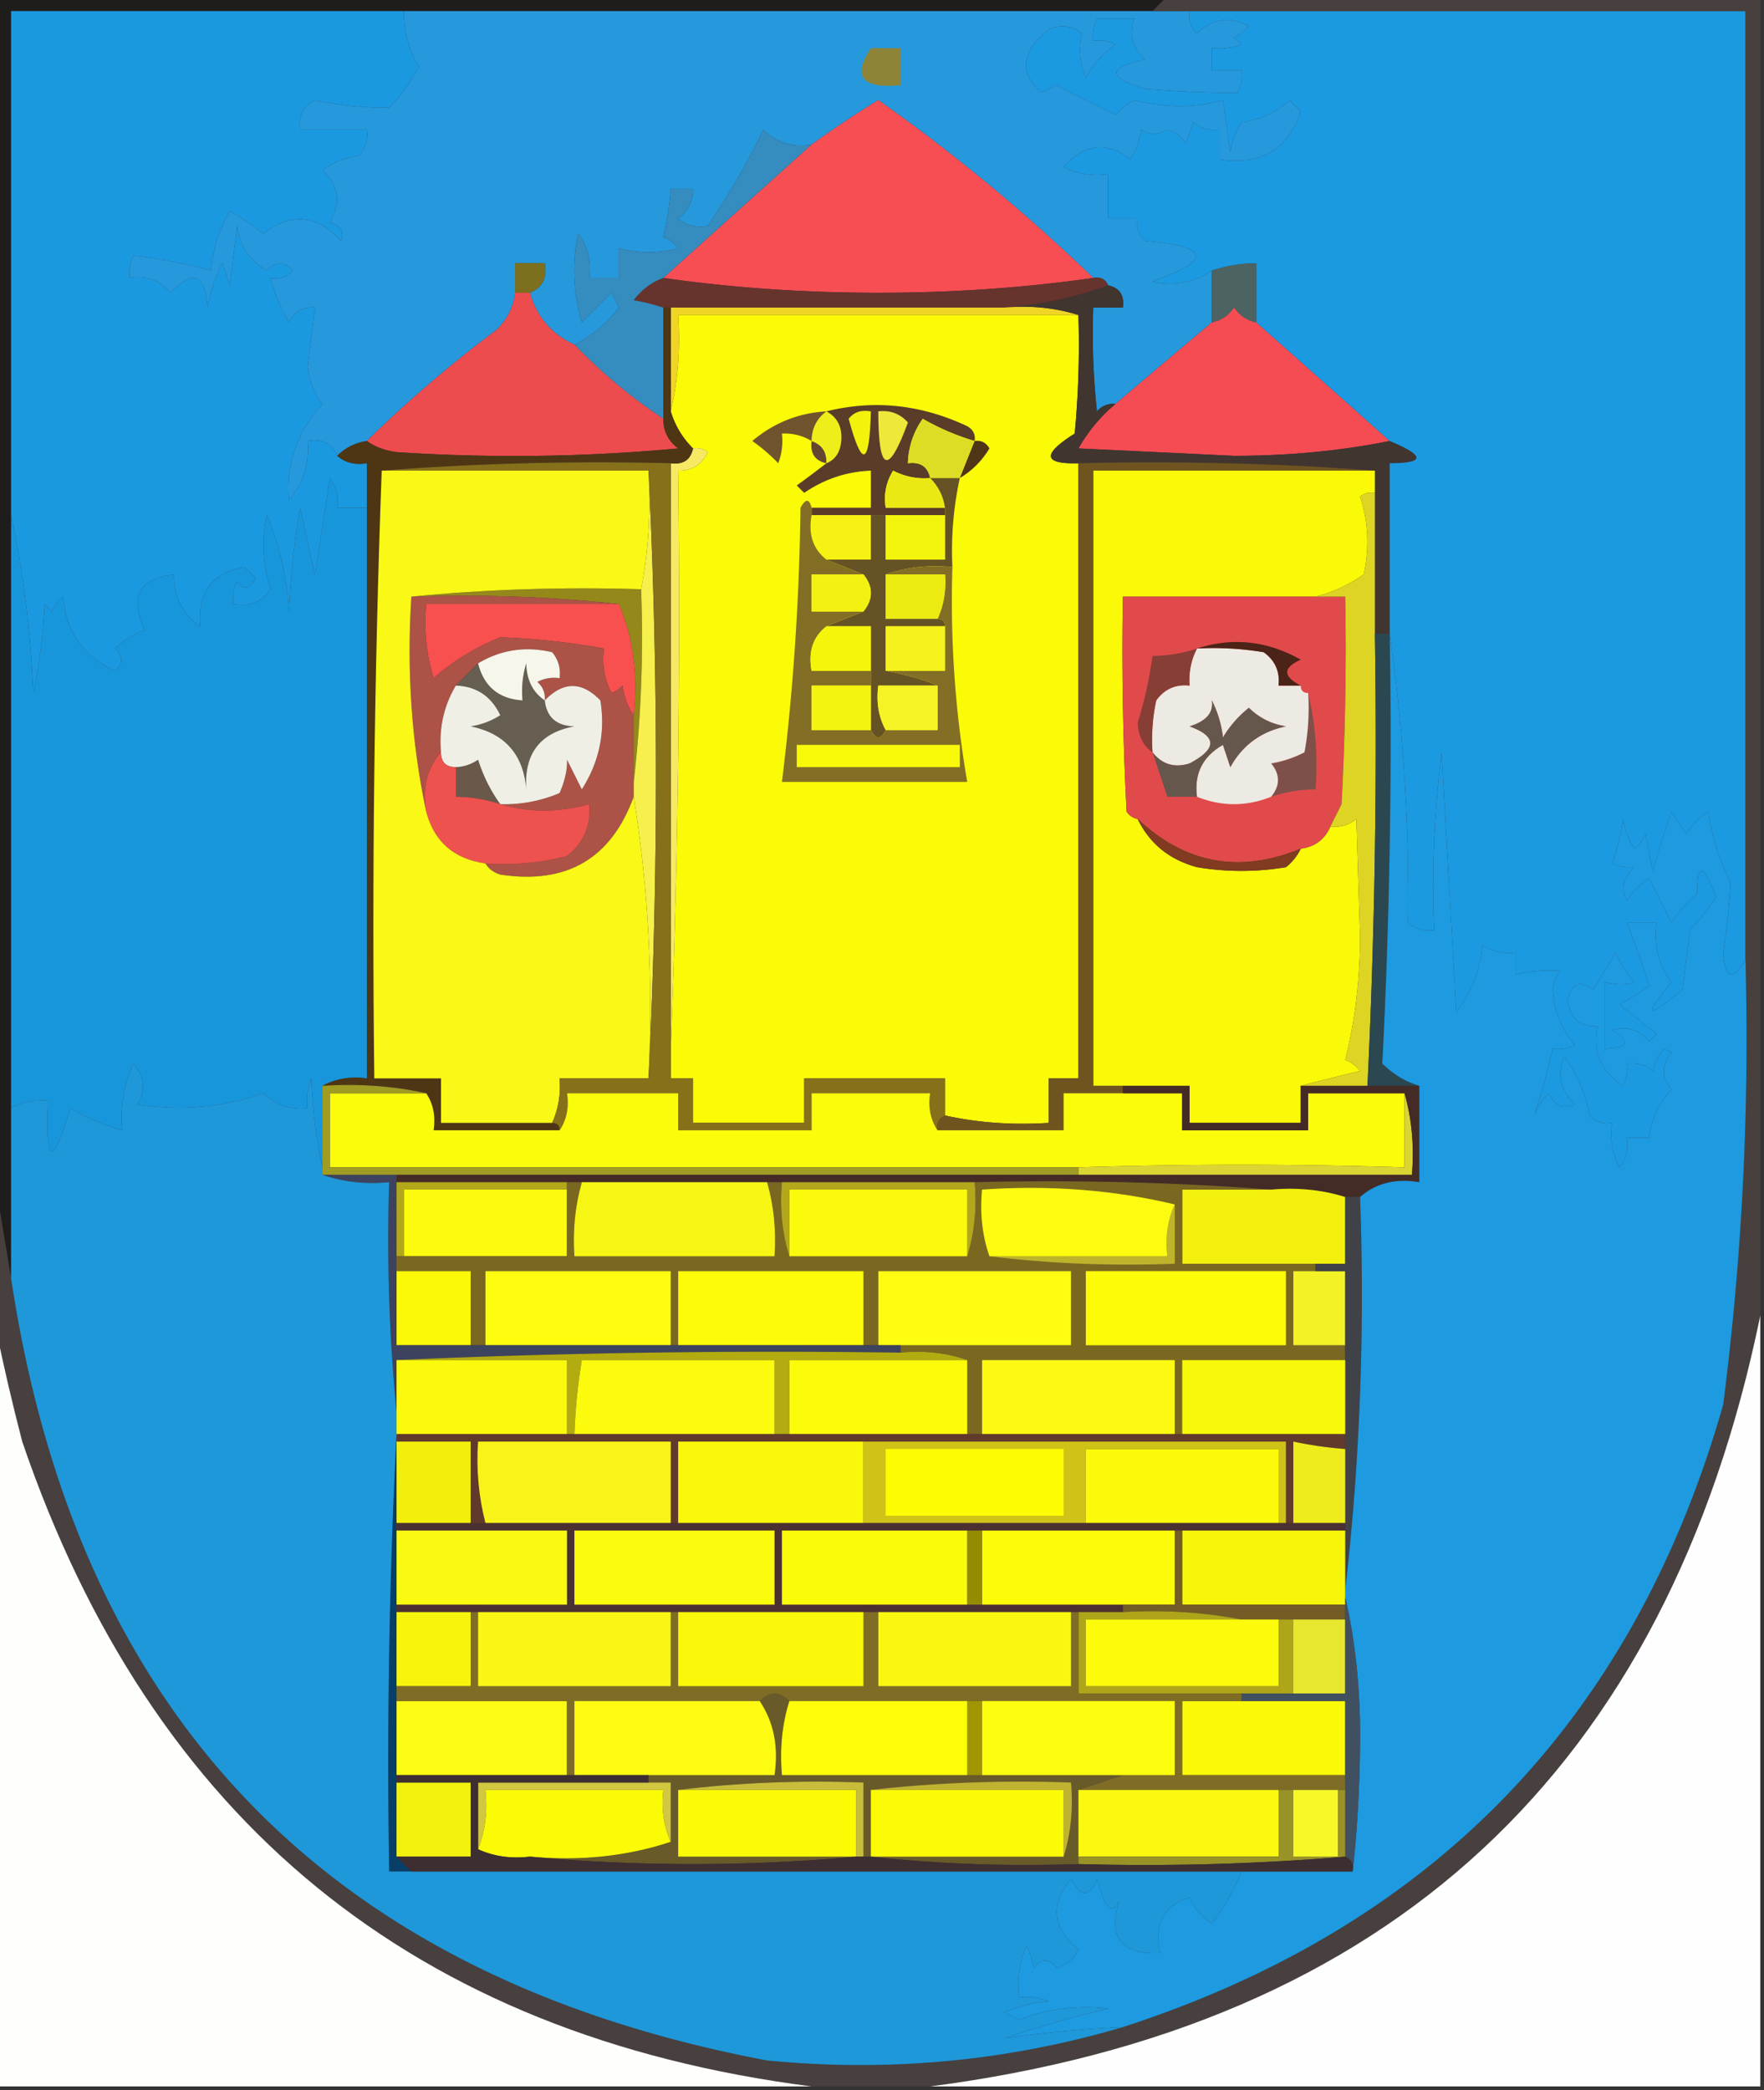 <svg xmlns="http://www.w3.org/2000/svg" width="238" height="282" style="shape-rendering:geometricPrecision;text-rendering:geometricPrecision;image-rendering:optimizeQuality;fill-rule:evenodd;clip-rule:evenodd"><rect width="100%" height="100%" fill="#333333" stroke="none"/><path style="opacity:1" fill="#1e1d1c" d="M-.5-.5h158l-2 2H1.5v171l-2-12V-.5z"/><path style="opacity:1" fill="#2698dc" d="M54.5 1.5h106c-.219 1.175.114 2.175 1 3 2.099-2.034 4.432-2.368 7-1a4.452 4.452 0 0 1-2 1.5l1 1a8.435 8.435 0 0 1-4 .5v3h4a4.934 4.934 0 0 1-.5 3c-3.966.03-8.133-.136-12.5-.5-5.128-1.562-5.128-2.895 0-4-1.698-1.403-2.198-3.236-1.5-5.5h-5a4.934 4.934 0 0 0-.5 3 4.932 4.932 0 0 1 3 .5 13.013 13.013 0 0 0-4 4.5c-.831-1.973-.998-3.973-.5-6-1.388-1.054-2.888-1.22-4.5-.5-3.713 2.943-4.046 5.776-1 8.5l2-1 8 4a9.264 9.264 0 0 1 2.5-2c4.254 1.073 8.254 1.073 12 0l1 7a10.256 10.256 0 0 1 1.5-4c2.536-.344 4.703-1.344 6.5-3l1.5 1.5c-1.698 5.192-5.365 7.359-11 6.5v-4c-1.322.17-2.489-.163-3.5-1l-1 3c-.519-1.016-1.353-1.682-2.5-2-1.363.698-2.529.698-3.5 0a10.256 10.256 0 0 1-1.5 4c-3.14-2.445-6.14-2.112-9 1a9.864 9.864 0 0 0 6 1v6h4c-.219 1.175.114 2.175 1 3 8.793.73 9.127 2.563 1 5.5 2.91.637 5.577.137 8-1.5v7a3164.914 3164.914 0 0 0-13 11c-.996-.086-1.829.248-2.5 1a98.433 98.433 0 0 1-.5-14h4c.215-1.679-.452-2.679-2-3-.342-.838-1.008-1.172-2-1a246.657 246.657 0 0 0-29-24 147.986 147.986 0 0 0-9 6c-2.579.417-4.746-.25-6.5-2a108.148 108.148 0 0 1-7.5 13c-1.478.262-2.811-.071-4-1 1.353-1.024 2.02-2.357 2-4h-3c-.199 2.511-.532 4.678-1 6.5a4.452 4.452 0 0 1 2 1.5c-2.589.705-5.256.705-8 0v4h-4c.319-2.25-.181-4.25-1.5-6a24.558 24.558 0 0 0 .5 12l4-4 1 2a16.883 16.883 0 0 1-6 5c-3.075-1.408-5.075-3.742-6-7 1.677-.683 2.343-2.017 2-4h-4v4c-.229 1.933-1.062 3.6-2.5 5a171.302 171.302 0 0 0-17.5 15c-1.562.233-2.895.9-4 2-.683-1.676-2.017-2.343-4-2 .269 3.026-.564 5.692-2.5 8-.405-4.952 1.095-9.285 4.5-13-1.117-1.45-1.784-3.116-2-5 .337-2.676.67-5.343 1-8-1.624-.14-2.79.527-3.5 2a23.795 23.795 0 0 1-2.5-6c1.175.219 2.175-.114 3-1-1.15-1.231-2.317-1.231-3.5 0-2.326-1.313-3.66-3.313-4-6l-1 8-1-3a20.627 20.627 0 0 0-2 6c-.237-4.516-1.903-5.182-5-2-1.4-1.692-3.234-2.359-5.5-2a4.932 4.932 0 0 1 .5-3c3.327.344 6.827 1.01 10.5 2 .221-2.892 1.054-5.558 2.5-8a32.367 32.367 0 0 1 4.5 3c3.884-2.865 7.384-2.532 10.5 1 .456-1.244-.044-2.077-1.5-2.5 1.559-2.642 1.225-4.975-1-7 1.45-1.117 3.116-1.784 5-2 .837-1.011 1.17-2.178 1-3.5h-9c-.278-1.846.389-3.18 2-4 3.382.746 6.715 1.08 10 1a20.893 20.893 0 0 0 4-5.5c-1.36-2.27-2.027-4.77-2-7.5z"/><path style="opacity:1" fill="#8c8337" d="M117.5 6.5h4v5c-5.215.498-6.549-1.169-4-5z"/><path style="opacity:1" fill="#f74e54" d="M147.5 37.5c-9.309 1.332-18.976 1.998-29 2-10.024-.002-19.69-.668-29-2a15164.64 15164.64 0 0 1 20-18 147.986 147.986 0 0 1 9-6 246.657 246.657 0 0 1 29 24z"/><path style="opacity:1" fill="#1b99e0" d="M54.5 1.5c-.027 2.73.64 5.23 2 7.5a20.893 20.893 0 0 1-4 5.5c-3.285.08-6.618-.254-10-1-1.611.82-2.278 2.154-2 4h9c.17 1.322-.163 2.489-1 3.5-1.884.216-3.55.883-5 2 2.225 2.025 2.559 4.358 1 7 1.456.423 1.956 1.256 1.5 2.5-3.116-3.532-6.616-3.865-10.5-1a32.367 32.367 0 0 0-4.5-3c-1.446 2.442-2.279 5.108-2.5 8-3.673-.99-7.173-1.656-10.5-2a4.932 4.932 0 0 0-.5 3c2.266-.359 4.1.308 5.5 2 3.097-3.182 4.763-2.516 5 2a20.627 20.627 0 0 1 2-6l1 3 1-8c.34 2.687 1.674 4.687 4 6 1.183-1.231 2.35-1.231 3.5 0-.825.886-1.825 1.219-3 1a23.795 23.795 0 0 0 2.5 6c.71-1.473 1.876-2.14 3.5-2-.33 2.657-.663 5.324-1 8 .216 1.884.883 3.55 2 5-3.405 3.715-4.905 8.048-4.5 13 1.936-2.308 2.769-4.974 2.5-8 1.983-.343 3.317.324 4 2 1.068.934 2.401 1.268 4 1v6h-4c.262-1.478-.071-2.811-1-4l-2 13-2-9a100.197 100.197 0 0 0-1.5 14c-.266-4.57-1.266-8.903-3-13-.752 3.394-.585 6.727.5 10-1.169 1.717-2.835 2.384-5 2a4.932 4.932 0 0 1 .5-3c.914 1.154 1.747.987 2.5-.5L33 76.5c-4.396.768-6.396 3.435-6 8-2.398-1.68-3.564-4.014-3.5-7-4.758.522-6.091 3.022-4 7.5a12.417 12.417 0 0 0-4 2.5c1.09 1.109 1.09 2.109 0 3-4.245-1.954-6.579-5.287-7-10a4.453 4.453 0 0 0-1.5 2l-1-1a74.194 74.194 0 0 1-1.5 12c-.352-8.376-1.352-16.376-3-24v-68h53z"/><path style="opacity:1" fill="#7c701f" d="M71.5 39.5h-2v-4h4c.343 1.983-.323 3.317-2 4z"/><path style="opacity:1" fill="#67332d" d="M89.5 37.5c9.31 1.332 18.976 1.998 29 2 10.024-.002 19.691-.668 29-2 .992-.172 1.658.162 2 1-4.413 1.638-9.079 2.638-14 3h-46a32.05 32.05 0 0 0-4-1c1.088-1.434 2.422-2.434 4-3z"/><path style="opacity:1" fill="#4d6361" d="M169.5 43.5c-1.235-.221-2.235-.888-3-2-.765 1.112-1.765 1.779-3 2v-7a19.24 19.24 0 0 1 6-1v8z"/><path style="opacity:1" fill="#f0d426" d="M90.5 41.5h45c3.542-.313 6.875.02 10 1h-54c.318 4.532-.015 8.866-1 13v-14z"/><path style="opacity:1" fill="#358cbe" d="M109.5 19.5a15164.64 15164.64 0 0 0-20 18c-1.578.566-2.912 1.566-4 3a32.05 32.05 0 0 1 4 1v15c-4.314-2.842-8.314-6.176-12-10a16.883 16.883 0 0 0 6-5l-1-2-4 4a24.558 24.558 0 0 1-.5-12c1.319 1.75 1.819 3.75 1.5 6h4v-4c2.744.705 5.411.705 8 0a4.452 4.452 0 0 0-2-1.5c.468-1.822.801-3.989 1-6.5h3c.02 1.643-.647 2.976-2 4 1.189.929 2.522 1.262 4 1a108.148 108.148 0 0 0 7.5-13c1.754 1.75 3.921 2.417 6.5 2z"/><path style="opacity:1" fill="#ed4c4f" d="M69.5 39.5h2c.925 3.258 2.925 5.592 6 7 3.686 3.824 7.686 7.158 12 10-.02 1.643.647 2.976 2 4a241.23 241.23 0 0 1-38 .5c-1.558-.21-2.892-.71-4-1.5a171.302 171.302 0 0 1 17.5-15c1.438-1.4 2.271-3.067 2.5-5z"/><path style="opacity:1" fill="#f54c53" d="M169.5 43.5c6.05 5.345 12.05 10.678 18 16-6.633 1.33-13.633 1.997-21 2l-21-1c1.343-2.337 3.01-4.337 5-6 4.393-3.737 8.726-7.404 13-11 1.235-.221 2.235-.888 3-2 .765 1.112 1.765 1.779 3 2z"/><path style="opacity:1" fill="#fbfb08" d="M145.5 42.5a128.508 128.508 0 0 1-.5 16c-4.438 2.8-4.272 4.133.5 4v83h-4v6c-4.863.319-9.53-.014-14-1v-5h-19v6h-15v-6h-3v-4a1521.636 1521.636 0 0 0 1-78c1.859.04 3.192-.794 4-2.5a2.428 2.428 0 0 0-2-.5 11.741 11.741 0 0 1-3-5c.985-4.134 1.318-8.468 1-13h54z"/><path style="opacity:1" fill="#634632" d="M109.5 59.5c1.406.473 2.073 1.473 2 3-1.548-.321-2.215-1.321-2-3z"/><path style="opacity:1" fill="#eeee1b" d="M111.5 55.5c1.493.812 2.16 2.145 2 4-.14 1.53-.807 2.53-2 3 .073-1.527-.594-2.527-2-3 .027-1.7.694-3.033 2-4z"/><path style="opacity:1" fill="#70542e" d="M111.5 55.5c-1.306.967-1.973 2.3-2 4-1.208-.734-2.541-1.067-4-1a8.43 8.43 0 0 1-.5 4 23.602 23.602 0 0 0-3.5-3c2.9-2.451 6.234-3.785 10-4z"/><path style="opacity:1" fill="#593d29" d="M111.5 55.5c6.432-1.6 12.765-.934 19 2 .798.457 1.131 1.124 1 2a32.147 32.147 0 0 1-7-3 10.777 10.777 0 0 0-2 6c1.679-.215 2.679.452 3 2a9.107 9.107 0 0 1-5-1c-.952 1.545-1.285 3.212-1 5h8v1h-18v-1h8v-5c-3.266.13-6.266 1.13-9 3l-1-1c1.401-1.02 2.735-2.02 4-3 1.193-.47 1.86-1.47 2-3 .16-1.855-.507-3.188-2-4z"/><path style="opacity:1" fill="#ede83a" d="M118.5 55.5c1.603-.188 2.937.312 4 1.5-2.658 7.238-3.991 6.738-4-1.5z"/><path style="opacity:1" fill="#f2f20c" d="M114.5 56.5c.709-.904 1.709-1.237 3-1-.186 7.388-1.186 7.72-3 1z"/><path style="opacity:1" fill="#40352f" d="M149.5 38.5c1.548.321 2.215 1.321 2 3h-4a98.433 98.433 0 0 0 .5 14c.671-.752 1.504-1.086 2.5-1-1.99 1.663-3.657 3.663-5 6l21 1c7.367-.003 14.367-.67 21-2 4.813 1.995 4.813 2.995 0 3v23h-2v-22a400.606 400.606 0 0 0-40-1c-4.772.133-4.938-1.2-.5-4 .499-5.323.666-10.656.5-16-3.125-.98-6.458-1.313-10-1 4.921-.362 9.587-1.362 14-3z"/><path style="opacity:1" fill="#dedd26" d="m131.5 59.5-2 5h-4c-.321-1.548-1.321-2.215-3-2a10.777 10.777 0 0 1 2-6 32.147 32.147 0 0 0 7 3z"/><path style="opacity:1" fill="#503517" d="M131.5 59.5c.876-.13 1.543.203 2 1-1.021 1.688-2.355 3.021-4 4l2-5z"/><path style="opacity:1" fill="#ebe914" d="M125.5 64.5c1.1 1.105 1.767 2.438 2 4h-8c-.285-1.788.048-3.455 1-5a9.107 9.107 0 0 0 5 1z"/><path style="opacity:1" fill="#f6f213" d="M109.5 69.5h8v6h-6c-1.808-1.418-2.475-3.418-2-6z"/><path style="opacity:1" fill="#655225" d="M125.5 64.5h4a45.78 45.78 0 0 0-1 12c-3.213-.31-6.213.023-9 1v6h7c.667 0 1 .333 1 1h-8v6c2.938.57 5.272 1.237 7 2h-8c-.295 2.235.039 4.235 1 6-.667 1.333-1.333 1.333-2 0v-14h-6l5-2c1.333-1.667 1.333-3.333 0-5l-5-2h6v-6h2v6h8v-7c-.233-1.562-.9-2.895-2-4z"/><path style="opacity:1" fill="#f4f50c" d="M119.5 69.5h8v6h-8v-6z"/><path style="opacity:1" fill="#1c9ae1" d="M160.5 1.5h75v128c-1.745 2.903-2.745 2.57-3-1 .552-3.595.885-6.761 1-9.5-1.525-2.908-2.525-6.074-3-9.5a9.425 9.425 0 0 0-3 3l-2-3a176.05 176.05 0 0 0-2.5 8l-1-5a4.457 4.457 0 0 1-1.5 2 10.258 10.258 0 0 1-1.5-4 32.444 32.444 0 0 1-1.5 6c.762.411 1.762.577 3 .5-1.514 1.439-1.847 2.939-1 4.5a9.425 9.425 0 0 1 3-3l3 6a19.887 19.887 0 0 1 3.5-4c-.03-4.14.804-3.973 2.5.5a28.118 28.118 0 0 1-3.5 4.5l-1 8c-4.816 4.014-5.316 3.681-1.5-1-1.723-2.368-2.39-5.034-2-8h-4a151.28 151.28 0 0 1 3 8.5 32.065 32.065 0 0 1-4 2.5l5 4-1 1c-1.369-1.624-3.036-2.124-5-1.5 2.551 1.516 2.218 2.349-1 2.5v-9c1.609.406 2.943.406 4 0a15.645 15.645 0 0 1-2.5-4l-3 5c-1.826-1.341-2.993-.841-3.5 1.5.318 2.375 1.651 3.542 4 3.5-.609 3.505.558 6.172 3.5 8a4.934 4.934 0 0 0 .5-3c1.322-.17 2.489.163 3.5 1a6.802 6.802 0 0 1 1.5-3l1 .5c-1.333 1.667-1.333 3.333 0 5-1.719 1.87-2.719 4.037-3 6.5h-3c.262 1.478-.071 2.811-1 4a9.86 9.86 0 0 1-1-6c-1.175.219-2.175-.114-3-1-.568-2.952-1.734-5.619-3.5-8-.918 2.563-.418 4.73 1.5 6.5-1.608.658-2.775.158-3.5-1.5a7.293 7.293 0 0 0-2 3 95.584 95.584 0 0 0 2.5-9 4.934 4.934 0 0 0 3-.5c-1.8-2.094-2.8-4.594-3-7.5a4.933 4.933 0 0 1 1-2.5 17.65 17.65 0 0 0-6 .5v-3c-1.644.214-3.144-.12-4.5-1-.283 3.351-1.45 6.351-3.5 9l-2-35a144.841 144.841 0 0 0-1 24c-1.322.17-2.489-.163-3.5-1 .152-13.372-.682-26.372-2.5-39v-23c4.813-.005 4.813-1.005 0-3a3961.927 3961.927 0 0 0-18-16v-8a19.24 19.24 0 0 0-6 1c-2.423 1.637-5.09 2.137-8 1.5 8.127-2.937 7.793-4.77-1-5.5-.886-.825-1.219-1.825-1-3h-4v-6a9.864 9.864 0 0 1-6-1c2.86-3.112 5.86-3.445 9-1a10.256 10.256 0 0 0 1.5-4c.971.698 2.137.698 3.5 0 1.147.318 1.981.984 2.5 2l1-3c1.011.837 2.178 1.17 3.5 1v4c5.635.859 9.302-1.308 11-6.5l-1.5-1.5c-1.797 1.656-3.964 2.656-6.5 3a10.256 10.256 0 0 0-1.5 4l-1-7c-3.746 1.073-7.746 1.073-12 0a9.264 9.264 0 0 0-2.5 2l-8-4-2 1c-3.046-2.724-2.713-5.557 1-8.5 1.612-.72 3.112-.554 4.5.5-.498 2.027-.331 4.027.5 6a13.013 13.013 0 0 1 4-4.5 4.932 4.932 0 0 0-3-.5 4.934 4.934 0 0 1 .5-3h5c-.698 2.264-.198 4.097 1.5 5.5-5.128 1.105-5.128 2.438 0 4 4.367.364 8.534.53 12.5.5a4.934 4.934 0 0 0 .5-3h-4v-3a8.435 8.435 0 0 0 4-.5l-1-1a4.452 4.452 0 0 0 2-1.5c-2.568-1.368-4.901-1.034-7 1-.886-.825-1.219-1.825-1-3z"/><path style="opacity:1" fill="#95881a" d="M55.5 80.5c10.153-.994 20.487-1.328 31-1 .326 8.85-.007 17.516-1 26v-9c.608-5.444-.058-10.444-2-15-9.152-.994-18.485-1.327-28-1z"/><path style="opacity:1" fill="#f7504f" d="M83.5 81.5c1.942 4.556 2.608 9.556 2 15-.79-1.109-1.29-2.442-1.5-4-.414.457-.914.79-1.5 1a9.864 9.864 0 0 1-1-6 97.004 97.004 0 0 0-14-1.5 31.007 31.007 0 0 0-9 5.5 25.87 25.87 0 0 1-1-10h26z"/><path style="opacity:1" fill="#f6f04c" d="M87.5 63.5a841.021 841.021 0 0 1 0 82c.647-13.044-.02-25.711-2-38v-2c.993-8.484 1.326-17.15 1-26 .988-5.14 1.321-10.474 1-16z"/><path style="opacity:1" fill="#ad5246" d="M55.5 80.5c9.515-.327 18.848.006 28 1h-26a25.87 25.87 0 0 0 1 10 31.007 31.007 0 0 1 9-5.5c4.672.158 9.34.658 14 1.5a9.864 9.864 0 0 0 1 6 3.646 3.646 0 0 0 1.5-1c.21 1.558.71 2.891 1.5 4v11c-3.056 8.366-9.056 11.866-18 10.5-.916-.278-1.582-.778-2-1.5 3.74.259 7.406-.074 11-1 2.252-1.797 3.252-4.13 3-7-4.148 1.144-8.148 1.144-12 0 2.77.079 5.437-.421 8-1.5.717-1.652 1.05-3.152 1-4.5l2 4c2.36-3.708 3.194-7.708 2.5-12-2.494-2.586-4.994-2.586-7.5 0 .086-.996-.248-1.83-1-2.5a4.932 4.932 0 0 1 3-.5c.17-1.322-.163-2.489-1-3.5-3.572-.847-6.906-.347-10 1.5l-3 3c-1.626 2.746-2.293 5.746-2 9-1.869 2.135-2.536 4.802-2 8-1.973-9.275-2.64-18.942-2-29z"/><path style="opacity:1" fill="#665e50" d="M64.5 89.5c.788 3.12 2.788 4.788 6 5-.16-1.7.007-3.366.5-5 .05 2.244.883 3.91 2.5 5 .257 2.276 1.59 3.443 4 3.5-4.636.853-6.802 3.686-6.5 8.5-.383-4.716-2.883-7.549-7.5-8.5a10.253 10.253 0 0 0 4-1.5c-1.228-2.572-3.228-3.905-6-4l3-3z"/><path style="opacity:1" fill="#f7f6eb" d="M73.5 94.5c-1.617-1.09-2.45-2.756-2.5-5-.493 1.634-.66 3.3-.5 5-3.212-.212-5.212-1.88-6-5 3.094-1.847 6.428-2.347 10-1.5.837 1.011 1.17 2.178 1 3.5a4.932 4.932 0 0 0-3 .5c.752.67 1.086 1.504 1 2.5z"/><path style="opacity:1" fill="#836e26" d="M109.5 68.5v1c-.475 2.582.192 4.582 2 6l5 2h-7v5h7l-5 2c-1.808 1.418-2.475 3.418-2 6h8v2h-8v6h8c.667 1.333 1.333 1.333 2 0h7v-6c-1.728-.763-4.062-1.43-7-2h8v-6c0-.667-.333-1-1-1 .841-1.88 1.175-3.88 1-6h-8c2.787-.977 5.787-1.31 9-1-.31 9.761.357 19.428 2 29h-25a333.72 333.72 0 0 0 2.5-37c.69-1.238 1.19-1.238 1.5 0z"/><path style="opacity:1" fill="#f5f325" d="M126.5 92.5v6h-7c-.961-1.765-1.295-3.765-1-6h8z"/><path style="opacity:1" fill="#f3f410" d="M117.5 92.5v6h-8v-6h8z"/><path style="opacity:1" fill="#f5f50c" d="M111.5 84.5h6v6h-8c-.475-2.582.192-4.582 2-6z"/><path style="opacity:1" fill="#f5f31b" d="M127.5 84.5v6h-8v-6h8z"/><path style="opacity:1" fill="#f2f112" d="M116.5 77.5c1.333 1.667 1.333 3.333 0 5h-7v-5h7z"/><path style="opacity:1" fill="#eceb11" d="M119.5 77.5h8c.175 2.12-.159 4.12-1 6h-7v-6z"/><path style="opacity:1" fill="#f9fa0a" d="M107.5 100.5h22v3h-22v-3z"/><path style="opacity:1" fill="#6a594a" d="M67.5 108.5a19.222 19.222 0 0 0-6-1v-4a5.575 5.575 0 0 0 3-1c.706 2.204 1.706 4.204 3 6z"/><path style="opacity:1" fill="#f0efe5" d="M61.5 92.5c2.772.095 4.772 1.428 6 4a10.253 10.253 0 0 1-4 1.5c4.617.951 7.117 3.784 7.5 8.5-.302-4.814 1.864-7.647 6.5-8.5-2.41-.057-3.743-1.224-4-3.5 2.506-2.586 5.006-2.586 7.5 0 .694 4.292-.14 8.292-2.5 12l-2-4c.05 1.348-.283 2.848-1 4.5a18.991 18.991 0 0 1-8 1.5c-1.294-1.796-2.294-3.796-3-6a5.575 5.575 0 0 1-3 1c-1.333 0-2-.667-2-2-.293-3.254.374-6.254 2-9z"/><path style="opacity:1" fill="#f9f908" d="M185.5 63.5v3a2.427 2.427 0 0 0-2 .5c1.122 3.409 1.289 6.909.5 10.5-2.045 1.427-4.212 2.427-6.5 3h-26c-.166 9.672 0 19.34.5 29 .383.556.883.889 1.5 1 1.602 3.323 4.269 5.489 8 6.5 4 .667 8 .667 12 0 .881-.708 1.547-1.542 2-2.5 1.904-.238 3.238-1.238 4-3 1.322.17 2.489-.163 3.5-1l.5 16c-.026 5.746-.693 11.246-2 16.5a4.457 4.457 0 0 1 2 1.5 345.94 345.94 0 0 0-8 2v5h-15v-5h-13v-83h38z"/><path style="opacity:1" fill="#e14a4b" d="M177.5 80.5h4c.166 9.34 0 18.673-.5 28l-1.5 3c-.762 1.762-2.096 2.762-4 3-8.221 3.39-15.554 2.057-22-4-.617-.111-1.117-.444-1.5-1-.5-9.66-.666-19.328-.5-29h26z"/><path style="opacity:1" fill="#7e5049" d="M176.5 93.5c.985 4.134 1.318 8.468 1 13a19.22 19.22 0 0 0-6 1c1.228-1.51 1.228-3.01 0-4.5a15.256 15.256 0 0 0 4.5-1.5c.497-2.646.664-5.313.5-8z"/><path style="opacity:1" fill="#eceae2" d="M161.5 87.5a40.939 40.939 0 0 1 9 .5c1.537 1.11 2.203 2.61 2 4.5h3c0 .667.333 1 1 1a32.462 32.462 0 0 1-.5 8 15.256 15.256 0 0 1-4.5 1.5c1.228 1.49 1.228 2.99 0 4.5-3.333 1.333-6.667 1.333-10 0-.408-3.099.759-5.433 3.5-7l1 3c1.634-2.961 4.134-4.795 7.5-5.5-1.941-.304-3.607-1.137-5-2.5a14.838 14.838 0 0 0-3.5 4 14.72 14.72 0 0 0-1.5-5c.262 1.632-.738 2.799-3 3.5 3.723 1.365 3.723 3.032 0 5-2.043.64-3.71.14-5-1.5-.163-2.357.003-4.69.5-7 1.11-1.537 2.61-2.204 4.5-2-.134-1.791.199-3.458 1-5z"/><path style="opacity:1" fill="#65574c" d="M161.5 107.5h-4l-2-6c1.29 1.64 2.957 2.14 5 1.5 3.723-1.968 3.723-3.635 0-5 2.262-.701 3.262-1.868 3-3.5a14.72 14.72 0 0 1 1.5 5 14.838 14.838 0 0 1 3.5-4c1.393 1.363 3.059 2.196 5 2.5-3.366.705-5.866 2.539-7.5 5.5l-1-3c-2.741 1.567-3.908 3.901-3.5 7z"/><path style="opacity:1" fill="#863e35" d="M161.5 87.5c-.801 1.542-1.134 3.209-1 5-1.89-.204-3.39.463-4.5 2a24.935 24.935 0 0 0-.5 7c-1.248-.834-1.915-2.167-2-4a54.704 54.704 0 0 0 2-9 19.24 19.24 0 0 0 6-1z"/><path style="opacity:1" fill="#4b2317" d="M161.5 87.5c4.791-1.554 9.457-1.054 14 1.5-2.431 1.092-2.431 2.26 0 3.5h-3c.203-1.89-.463-3.39-2-4.5a40.939 40.939 0 0 0-9-.5z"/><path style="opacity:1" fill="#ee524e" d="M59.5 101.5c0 1.333.667 2 2 2v4c2.065.017 4.065.35 6 1 3.852 1.144 7.852 1.144 12 0 .252 2.87-.748 5.203-3 7a34.302 34.302 0 0 1-11 1c-4.269-.607-6.935-2.94-8-7-.536-3.198.131-5.865 2-8z"/><path style="opacity:1" fill="#f7e964" d="M93.5 60.5a2.428 2.428 0 0 1 2 .5c-.808 1.706-2.141 2.54-4 2.5.331 26.172-.002 52.172-1 78v-79c1.679.215 2.679-.452 3-2z"/><path style="opacity:1" fill="#1896db" d="M49.5 68.5v77c-2.235-.295-4.235.039-6 1v11c-.824-3.812-1.324-7.812-1.5-12a8.435 8.435 0 0 0-.5 4c-2.321.271-4.321-.396-6-2-5.513 1.95-11.18 2.45-17 1.5 1.172-1.868 1.005-3.702-.5-5.5-1.289 2.851-1.789 5.851-1.5 9a28.536 28.536 0 0 1-7-3c-2.397 8.147-3.397 7.814-3-1-1.792-.134-3.458.199-5 1v-80c1.648 7.624 2.648 15.624 3 24a74.194 74.194 0 0 0 1.5-12l1 1a4.453 4.453 0 0 1 1.5-2c.421 4.713 2.755 8.046 7 10 1.09-.891 1.09-1.891 0-3a12.417 12.417 0 0 1 4-2.5c-2.091-4.478-.758-6.978 4-7.5-.064 2.986 1.102 5.32 3.5 7-.396-4.565 1.604-7.232 6-8l1.5 1.5c-.753 1.487-1.586 1.654-2.5.5a4.932 4.932 0 0 0-.5 3c2.165.384 3.831-.283 5-2-1.085-3.273-1.252-6.606-.5-10 1.734 4.097 2.734 8.43 3 13 .172-4.702.672-9.368 1.5-14l2 9 2-13c.929 1.189 1.262 2.522 1 4h4z"/><path style="opacity:1" fill="#4e3614" d="M89.5 41.5h1v14a11.741 11.741 0 0 0 3 5c-.321 1.548-1.321 2.215-3 2a380.842 380.842 0 0 0-39 1 1681.667 1681.667 0 0 0-1 82h9v6h15c.667 0 1 .333 1 1h-17c.285-1.915-.049-3.581-1-5-4.47-.986-9.137-1.319-14-1 1.765-.961 3.765-1.295 6-1v-83c-1.599.268-2.932-.066-4-1 1.105-1.1 2.438-1.767 4-2 1.108.79 2.442 1.29 4 1.5a241.23 241.23 0 0 0 38-.5c-1.353-1.024-2.02-2.357-2-4v-15z"/><path style="opacity:1" fill="#803b20" d="M153.5 110.5c6.446 6.057 13.779 7.39 22 4-.453.958-1.119 1.792-2 2.5-4 .667-8 .667-12 0-3.731-1.011-6.398-3.177-8-6.5z"/><path style="opacity:1" fill="#f9f816" d="M51.5 63.5h36c.321 5.526-.012 10.86-1 16-10.513-.328-20.847.006-31 1-.64 10.058.027 19.725 2 29 1.065 4.06 3.731 6.393 8 7 .418.722 1.084 1.222 2 1.5 8.944 1.366 14.944-2.134 18-10.5 1.98 12.289 2.647 24.956 2 38h-12c.175 2.121-.159 4.121-1 6h-15v-6h-9c-.331-27.505.002-54.838 1-82z"/><path style="opacity:1" fill="#705420" d="M145.5 62.5c13.51-.329 26.844.004 40 1h-38v83h4v1h-8v5h-17c-.172-.992.162-1.658 1-2 4.47.986 9.137 1.319 14 1v-6h4v-83z"/><path style="opacity:1" fill="#ded423" d="M185.5 66.5v19a963.24 963.24 0 0 1-1 61h-9a345.94 345.94 0 0 1 8-2 4.457 4.457 0 0 0-2-1.5c1.307-5.254 1.974-10.754 2-16.5l-.5-16c-1.011.837-2.178 1.17-3.5 1l1.5-3c.5-9.327.666-18.66.5-28h-4c2.288-.573 4.455-1.573 6.5-3 .789-3.591.622-7.091-.5-10.5a2.427 2.427 0 0 1 2-.5z"/><path style="opacity:1" fill="#2b4750" d="M185.5 85.5h2a856.865 856.865 0 0 1-1 58c1.447 1.435 3.114 2.435 5 3h-7a963.24 963.24 0 0 0 1-61z"/><path style="opacity:1" fill="#86701a" d="M51.5 63.5a380.842 380.842 0 0 1 39-1v83h3v6h15v-6h19v5c-.838.342-1.172 1.008-1 2-.951-1.419-1.284-3.085-1-5h-16v5h-18v-5h-15c.284 1.915-.049 3.581-1 5 0-.667-.333-1-1-1 .841-1.879 1.175-3.879 1-6h12a841.021 841.021 0 0 0 0-82h-36z"/><path style="opacity:1" fill="#fbfb0c" d="M57.5 147.5c.951 1.419 1.285 3.085 1 5h17c.951-1.419 1.284-3.085 1-5h15v5h18v-5h16c-.284 1.915.049 3.581 1 5h17v-5h16v5h17v-5h13v10a689.629 689.629 0 0 0-44 0h-101v-10h13z"/><path style="opacity:1" fill="#9f9b23" d="M43.5 146.5c4.863-.319 9.53.014 14 1h-13v10h101v1h-102v-12z"/><path style="opacity:1" fill="#dad532" d="M189.5 147.5c.982 3.462 1.315 7.129 1 11h-45v-1a689.629 689.629 0 0 1 44 0v-10z"/><path style="opacity:1" fill="#442b26" d="M151.5 147.5v-1h9v5h15v-5h16v13c-3.198-.536-5.865.131-8 2h-2c-3.125-.979-6.458-1.313-10-1a400.456 400.456 0 0 0-40-1h-78v-1h137c.315-3.871-.018-7.538-1-11h-13v5h-17v-5h-8z"/><path style="opacity:1" fill="#b2a719" d="M53.5 159.5h23v1h-22v9h-1v-10z"/><path style="opacity:1" fill="#47403e" d="M157.5-.5h80v178c-12.608 61.274-49.941 95.941-112 104h-16c-53.536-6.859-89.036-35.859-106.5-87-1.324-5.1-2.49-10.1-3.5-15v-19l2 12c8.927 59.181 42.927 94.348 102 105.5 16.438 1.594 32.438.094 48-4.5 41.927-13.593 68.927-41.593 81-84 2.553-19.9 3.553-39.9 3-60V1.5h-80l2-2z"/><path style="opacity:1" fill="#f2f00c" d="M171.5 160.5c3.542-.313 6.875.021 10 1v9h-22v-10h12z"/><path style="opacity:1" fill="#fcfb0f" d="M76.5 160.5v9h-22v-9h22z"/><path style="opacity:1" fill="#7a6821" d="M76.5 159.5h2c-.914 3.228-1.247 6.561-1 10h27c.247-3.439-.086-6.772-1-10h2c-.313 3.542.021 6.875 1 10h24c.979-3.125 1.313-6.458 1-10 13.51-.329 26.844.004 40 1h-12v10h18v1h-3v10h7v2h-22v10h-1v-10h-26v10h-2v-10c-2.787-.977-5.787-1.31-9-1v-1h23v-10h-26v10h-2v-10h-25v10h-1v-10h-25v10h-2v-10h-10v-2h23v-10z"/><path style="opacity:1" fill="#beb42b" d="M158.5 162.5v8c-8.517.326-16.85-.007-25-1h24c-.302-2.559.032-4.893 1-7z"/><path style="opacity:1" fill="#fcfb10" d="M158.5 162.5c-.968 2.107-1.302 4.441-1 7h-24c-.977-2.787-1.31-5.787-1-9 9.065-.636 17.731.03 26 2z"/><path style="opacity:1" fill="#f6f514" d="M78.5 159.5h25c.914 3.228 1.247 6.561 1 10h-27c-.247-3.439.086-6.772 1-10z"/><path style="opacity:1" fill="#b3a71c" d="M105.5 159.5h26c.313 3.542-.021 6.875-1 10v-9h-24v9c-.979-3.125-1.313-6.458-1-10z"/><path style="opacity:1" fill="#fcfa0c" d="M130.5 169.5h-24v-9h24v9z"/><path style="opacity:1" fill="#fdfc0f" d="M90.5 181.5h-25v-10h25v10z"/><path style="opacity:1" fill="#fcfb09" d="M116.5 181.5h-25v-10h25v10z"/><path style="opacity:1" fill="#fdfc11" d="M121.5 181.5h-3v-10h26v10h-23z"/><path style="opacity:1" fill="#fcfb08" d="M146.5 171.5h27v10h-27v-10z"/><path style="opacity:1" fill="#fbf808" d="M53.5 171.5h10v10h-10v-10z"/><path style="opacity:1" fill="#3d435e" d="M43.5 158.5h10v23h68v1c-22.84-.331-45.506.003-68 1v7c-.994-10.153-1.328-20.486-1-31-3.213.31-6.213-.023-9-1z"/><path style="opacity:1" fill="#f2f226" d="M177.5 171.5h4v10h-7v-10h3z"/><path style="opacity:1" fill="#fefefe" d="M237.5 177.5v104h-112c62.059-8.059 99.392-42.726 112-104z"/><path style="opacity:1" fill="#404247" d="M181.5 161.5h2c.653 18.032-.014 35.698-2 53v-43h-4v-1h4v-9z"/><path style="opacity:1" fill="#fefefd" d="M-.5 179.5c1.01 4.9 2.176 9.9 3.5 15 17.464 51.141 52.964 80.141 106.5 87H-.5v-102z"/><path style="opacity:1" fill="#1d9ae0" d="M187.5 85.5c1.818 12.628 2.652 25.628 2.5 39 1.011.837 2.178 1.17 3.5 1a144.841 144.841 0 0 1 1-24l2 35c2.05-2.649 3.217-5.649 3.5-9 1.356.88 2.856 1.214 4.5 1v3a17.65 17.65 0 0 1 6-.5 4.933 4.933 0 0 0-1 2.5c.2 2.906 1.2 5.406 3 7.5a4.934 4.934 0 0 1-3 .5 95.584 95.584 0 0 1-2.5 9 7.293 7.293 0 0 1 2-3c.725 1.658 1.892 2.158 3.5 1.5-1.918-1.77-2.418-3.937-1.5-6.5 1.766 2.381 2.932 5.048 3.5 8 .825.886 1.825 1.219 3 1a9.86 9.86 0 0 0 1 6c.929-1.189 1.262-2.522 1-4h3c.281-2.463 1.281-4.63 3-6.5-1.333-1.667-1.333-3.333 0-5l-1-.5a6.802 6.802 0 0 0-1.5 3c-1.011-.837-2.178-1.17-3.5-1a4.934 4.934 0 0 1-.5 3c-2.942-1.828-4.109-4.495-3.5-8-2.349.042-3.682-1.125-4-3.5.507-2.341 1.674-2.841 3.5-1.5l3-5a15.645 15.645 0 0 0 2.5 4c-1.057.406-2.391.406-4 0v9c3.218-.151 3.551-.984 1-2.5 1.964-.624 3.631-.124 5 1.5l1-1-5-4a32.065 32.065 0 0 0 4-2.5 151.28 151.28 0 0 0-3-8.5h4c-.39 2.966.277 5.632 2 8-3.816 4.681-3.316 5.014 1.5 1l1-8a28.118 28.118 0 0 0 3.5-4.5c-1.696-4.473-2.53-4.64-2.5-.5a19.887 19.887 0 0 0-3.5 4l-3-6a9.425 9.425 0 0 0-3 3c-.847-1.561-.514-3.061 1-4.5-1.238.077-2.238-.089-3-.5a32.444 32.444 0 0 0 1.5-6 10.258 10.258 0 0 0 1.5 4 4.457 4.457 0 0 0 1.5-2l1 5a176.05 176.05 0 0 1 2.5-8l2 3a9.425 9.425 0 0 1 3-3c.475 3.426 1.475 6.592 3 9.5-.115 2.739-.448 5.905-1 9.5.255 3.57 1.255 3.903 3 1 .553 20.1-.447 40.1-3 60-12.073 42.407-39.073 70.407-81 84-5.431.246-10.765.746-16 1.5a161.608 161.608 0 0 1 14-4c-4.094-.48-8.094.02-12 1.5l-2-1a20.2 20.2 0 0 1 6-1.5 8.43 8.43 0 0 0-4-.5 13.116 13.116 0 0 1 1-7c.498 1.103.831 2.103 1 3 1-1.333 2-1.333 3 0 1.402-.365 2.402-1.199 3-2.5-3.525-2.802-3.859-5.969-1-9.5 1.316 2.528 2.483 2.528 3.5 0l1 3c.667 1.333 1.333 1.333 2 0-1.542 4.903.292 7.236 5.5 7-.768-3.978.565-6.478 4-7.5.655 1.487 1.655 2.653 3 3.5a28.96 28.96 0 0 0 4-7h15c.666-5.991 1-12.157 1-18.5-.004-6.538-.67-12.705-2-18.5v-1c1.986-17.302 2.653-34.968 2-53 2.135-1.869 4.802-2.536 8-2v-13c-1.886-.565-3.553-1.565-5-3a856.865 856.865 0 0 0 1-58z"/><path style="opacity:1" fill="#b3ac11" d="M53.5 183.5c22.494-.997 45.16-1.331 68-1 3.213-.31 6.213.023 9 1h-24v10h-2v-10h-26a76.944 76.944 0 0 0-1 10h-1v-10h-23z"/><path style="opacity:1" fill="#fcfb0e" d="M104.5 193.5h-27c.116-3.36.45-6.693 1-10h26v10z"/><path style="opacity:1" fill="#fcfb09" d="M130.5 183.5v10h-24v-10h24z"/><path style="opacity:1" fill="#fcfa12" d="M158.5 193.5h-26v-10h26v10z"/><path style="opacity:1" fill="#fbfa0c" d="M53.5 183.5h23v10h-23v-10z"/><path style="opacity:1" fill="#f8f80a" d="M181.5 183.5v10h-22v-10h22z"/><path style="opacity:1" fill="#623a2b" d="M53.5 194.5v-1h128v2a51.569 51.569 0 0 1-7-1v11h-1v-11h-82v11h-1v-11h-26c-.256 3.769.077 7.436 1 11h-2v-11h-10z"/><path style="opacity:1" fill="#f8f419" d="M90.5 205.5h-25c-.923-3.564-1.256-7.231-1-11h26v11z"/><path style="opacity:1" fill="#f3ef0c" d="M53.5 194.5h10v11h-10v-11z"/><path style="opacity:1" fill="#f9f70a" d="M116.5 194.5v11h-25v-11h25z"/><path style="opacity:1" fill="#efec1b" d="M181.5 195.5v10h-7v-11c2.306.493 4.639.826 7 1z"/><path style="opacity:1" fill="#cfc317" d="M116.5 194.5h57v11h-1v-10h-26v10h-30v-11z"/><path style="opacity:1" fill="#fcf90b" d="M172.5 205.5h-26v-10h26v10z"/><path style="opacity:1" fill="#fcfd03" d="M119.5 195.5h24v9h-24v-9z"/><path style="opacity:1" fill="#4b3032" d="M53.5 206.5v-1h128v1h-76v10h46v1h-98v-1h23v-10h-23z"/><path style="opacity:1" fill="#fbfb0e" d="M77.5 206.5h27v10h-27v-10z"/><path style="opacity:1" fill="#f6f50a" d="M159.5 206.5h22v10h-22v-10z"/><path style="opacity:1" fill="#faf912" d="M53.5 206.5h23v10h-23v-10z"/><path style="opacity:1" fill="#fcfb0a" d="M132.5 206.5h26v10h-26v-10z"/><path style="opacity:1" fill="#073f68" d="M53.5 193.5v57l2 2h-3c-.33-19.84.003-39.507 1-59z"/><path style="opacity:1" fill="#fafb0b" d="M130.5 206.5v10h-25v-10h25z"/><path style="opacity:1" fill="#958b00" d="M130.5 206.5h2v10h-2v-10z"/><path style="opacity:1" fill="#735c25" d="M158.5 206.5h1v10h22v2h-14c-5.14-.988-10.474-1.321-16-1v-1h7v-10z"/><path style="opacity:1" fill="#f7f50c" d="M53.5 217.5h10v10h-10v-10z"/><path style="opacity:1" fill="#1f98da" d="M43.5 157.5v1c2.787.977 5.787 1.31 9 1-.328 10.514.006 20.847 1 31v3a870.829 870.829 0 0 0-1 59h115a28.96 28.96 0 0 1-4 7c-1.345-.847-2.345-2.013-3-3.5-3.435 1.022-4.768 3.522-4 7.5-5.208.236-7.042-2.097-5.5-7-.667 1.333-1.333 1.333-2 0l-1-3c-1.017 2.528-2.184 2.528-3.5 0-2.859 3.531-2.525 6.698 1 9.5-.598 1.301-1.598 2.135-3 2.5-1-1.333-2-1.333-3 0-.169-.897-.502-1.897-1-3a13.116 13.116 0 0 0-1 7 8.43 8.43 0 0 1 4 .5 20.2 20.2 0 0 0-6 1.5l2 1c3.906-1.48 7.906-1.98 12-1.5a161.608 161.608 0 0 0-14 4 164.348 164.348 0 0 1 16-1.5c-15.562 4.594-31.562 6.094-48 4.5-59.073-11.152-93.073-46.319-102-105.5v-23c1.542-.801 3.208-1.134 5-1-.397 8.814.603 9.147 3 1a28.536 28.536 0 0 0 7 3c-.289-3.149.211-6.149 1.5-9 1.505 1.798 1.672 3.632.5 5.5 5.82.95 11.487.45 17-1.5 1.679 1.604 3.679 2.271 6 2a8.435 8.435 0 0 1 .5-4c.176 4.188.676 8.188 1.5 12z"/><path style="opacity:1" fill="#e6e72e" d="M174.5 218.5h7v10h-7v-10z"/><path style="opacity:1" fill="#aea519" d="M145.5 217.5h6c5.526-.321 10.86.012 16 1h-21v9h26v-9h2v10h-29v-11z"/><path style="opacity:1" fill="#fcfb0b" d="M167.5 218.5h5v9h-26v-9h21z"/><path style="opacity:1" fill="#fcfb13" d="M53.5 229.5h23v10h-23v-10z"/><path style="opacity:1" fill="#fafa08" d="M167.5 229.5h14v10h-22v-10h8z"/><path style="opacity:1" fill="#415060" d="M181.5 215.5c1.33 5.795 1.996 11.962 2 18.5 0 6.343-.334 12.509-1 18.5.172-.992-.162-1.658-1-2v-21h-14v-1h14v-13z"/><path style="opacity:1" fill="#695a29" d="M102.5 229.5c1.333-1.333 2.667-1.333 4 0-.979 3.125-1.313 6.458-1 10h46l-6 2v10c-9.515.327-18.848-.006-28-1h-1v-10c-8.517-.326-16.85.007-25 1v9h24a242.56 242.56 0 0 1-44 0c6.755.623 13.088-.044 19-2v-8h-3v-1h17c.569-3.829-.098-7.163-2-10z"/><path style="opacity:1" fill="#d2c740" d="M87.5 240.5h3v8c-.968-2.107-1.302-4.441-1-7h-24c.306 2.885-.027 5.552-1 8v-9h23z"/><path style="opacity:1" fill="#c8bd3a" d="M91.5 241.5c8.15-.993 16.483-1.326 25-1v10h-1v-9h-24z"/><path style="opacity:1" fill="#c0b332" d="M117.5 241.5c8.818-.993 17.818-1.327 27-1 .313 3.542-.021 6.875-1 10v-9h-26z"/><path style="opacity:1" fill="#806d25" d="M63.5 217.5h1v10h26v-10h1v10h25v-10h2v10h26v-10h1v11h22v1h-8v10h22v2h-36l6-2h7v-10h-52c-1.333-1.333-2.667-1.333-4 0h-25v10h-1v-10h-23v-2h10v-10z"/><path style="opacity:1" fill="#a19500" d="M130.5 229.5h2v10h-2v-10z"/><path style="opacity:1" fill="#fcfc0f" d="M132.5 229.5h26v10h-26v-10z"/><path style="opacity:1" fill="#fdfc09" d="M106.5 229.5h24v10h-25c-.313-3.542.021-6.875 1-10z"/><path style="opacity:1" fill="#fcfb11" d="M102.5 229.5c1.902 2.837 2.569 6.171 2 10h-27v-10h25z"/><path style="opacity:1" fill="#f9f615" d="M64.5 217.5h26v10h-26v-10z"/><path style="opacity:1" fill="#f9f80b" d="M91.5 217.5h25v10h-25v-10z"/><path style="opacity:1" fill="#f9f710" d="M118.5 217.5h26v10h-26v-10z"/><path style="opacity:1" fill="#f2f10d" d="M53.5 240.5h10v10h-10v-10z"/><path style="opacity:1" fill="#fbfb06" d="M90.5 248.5c-5.912 1.956-12.245 2.623-19 2-2.56.302-4.893-.032-7-1 .973-2.448 1.306-5.115 1-8h24c-.302 2.559.032 4.893 1 7z"/><path style="opacity:1" fill="#fcfb05" d="M91.5 241.5h24v9h-24v-9z"/><path style="opacity:1" fill="#fbfb05" d="M117.5 241.5h26v9h-26v-9z"/><path style="opacity:1" fill="#fbf90f" d="M145.5 241.5h27v9h-27v-9z"/><path style="opacity:1" fill="#999327" d="M172.5 241.5h2v9h6v-9h1v9c-11.822.995-23.822 1.328-36 1v-1h27v-9z"/><path style="opacity:1" fill="#f7f927" d="M174.5 241.5h6v9h-6v-9z"/><path style="opacity:1" fill="#3d2e31" d="M53.5 240.5v-1h34v1h-23v9c2.107.968 4.44 1.302 7 1a242.56 242.56 0 0 0 44 0h2c9.152.994 18.485 1.327 28 1 12.178.328 24.178-.005 36-1 .838.342 1.172 1.008 1 2h-127l-2-2h10v-10h-10z"/></svg>